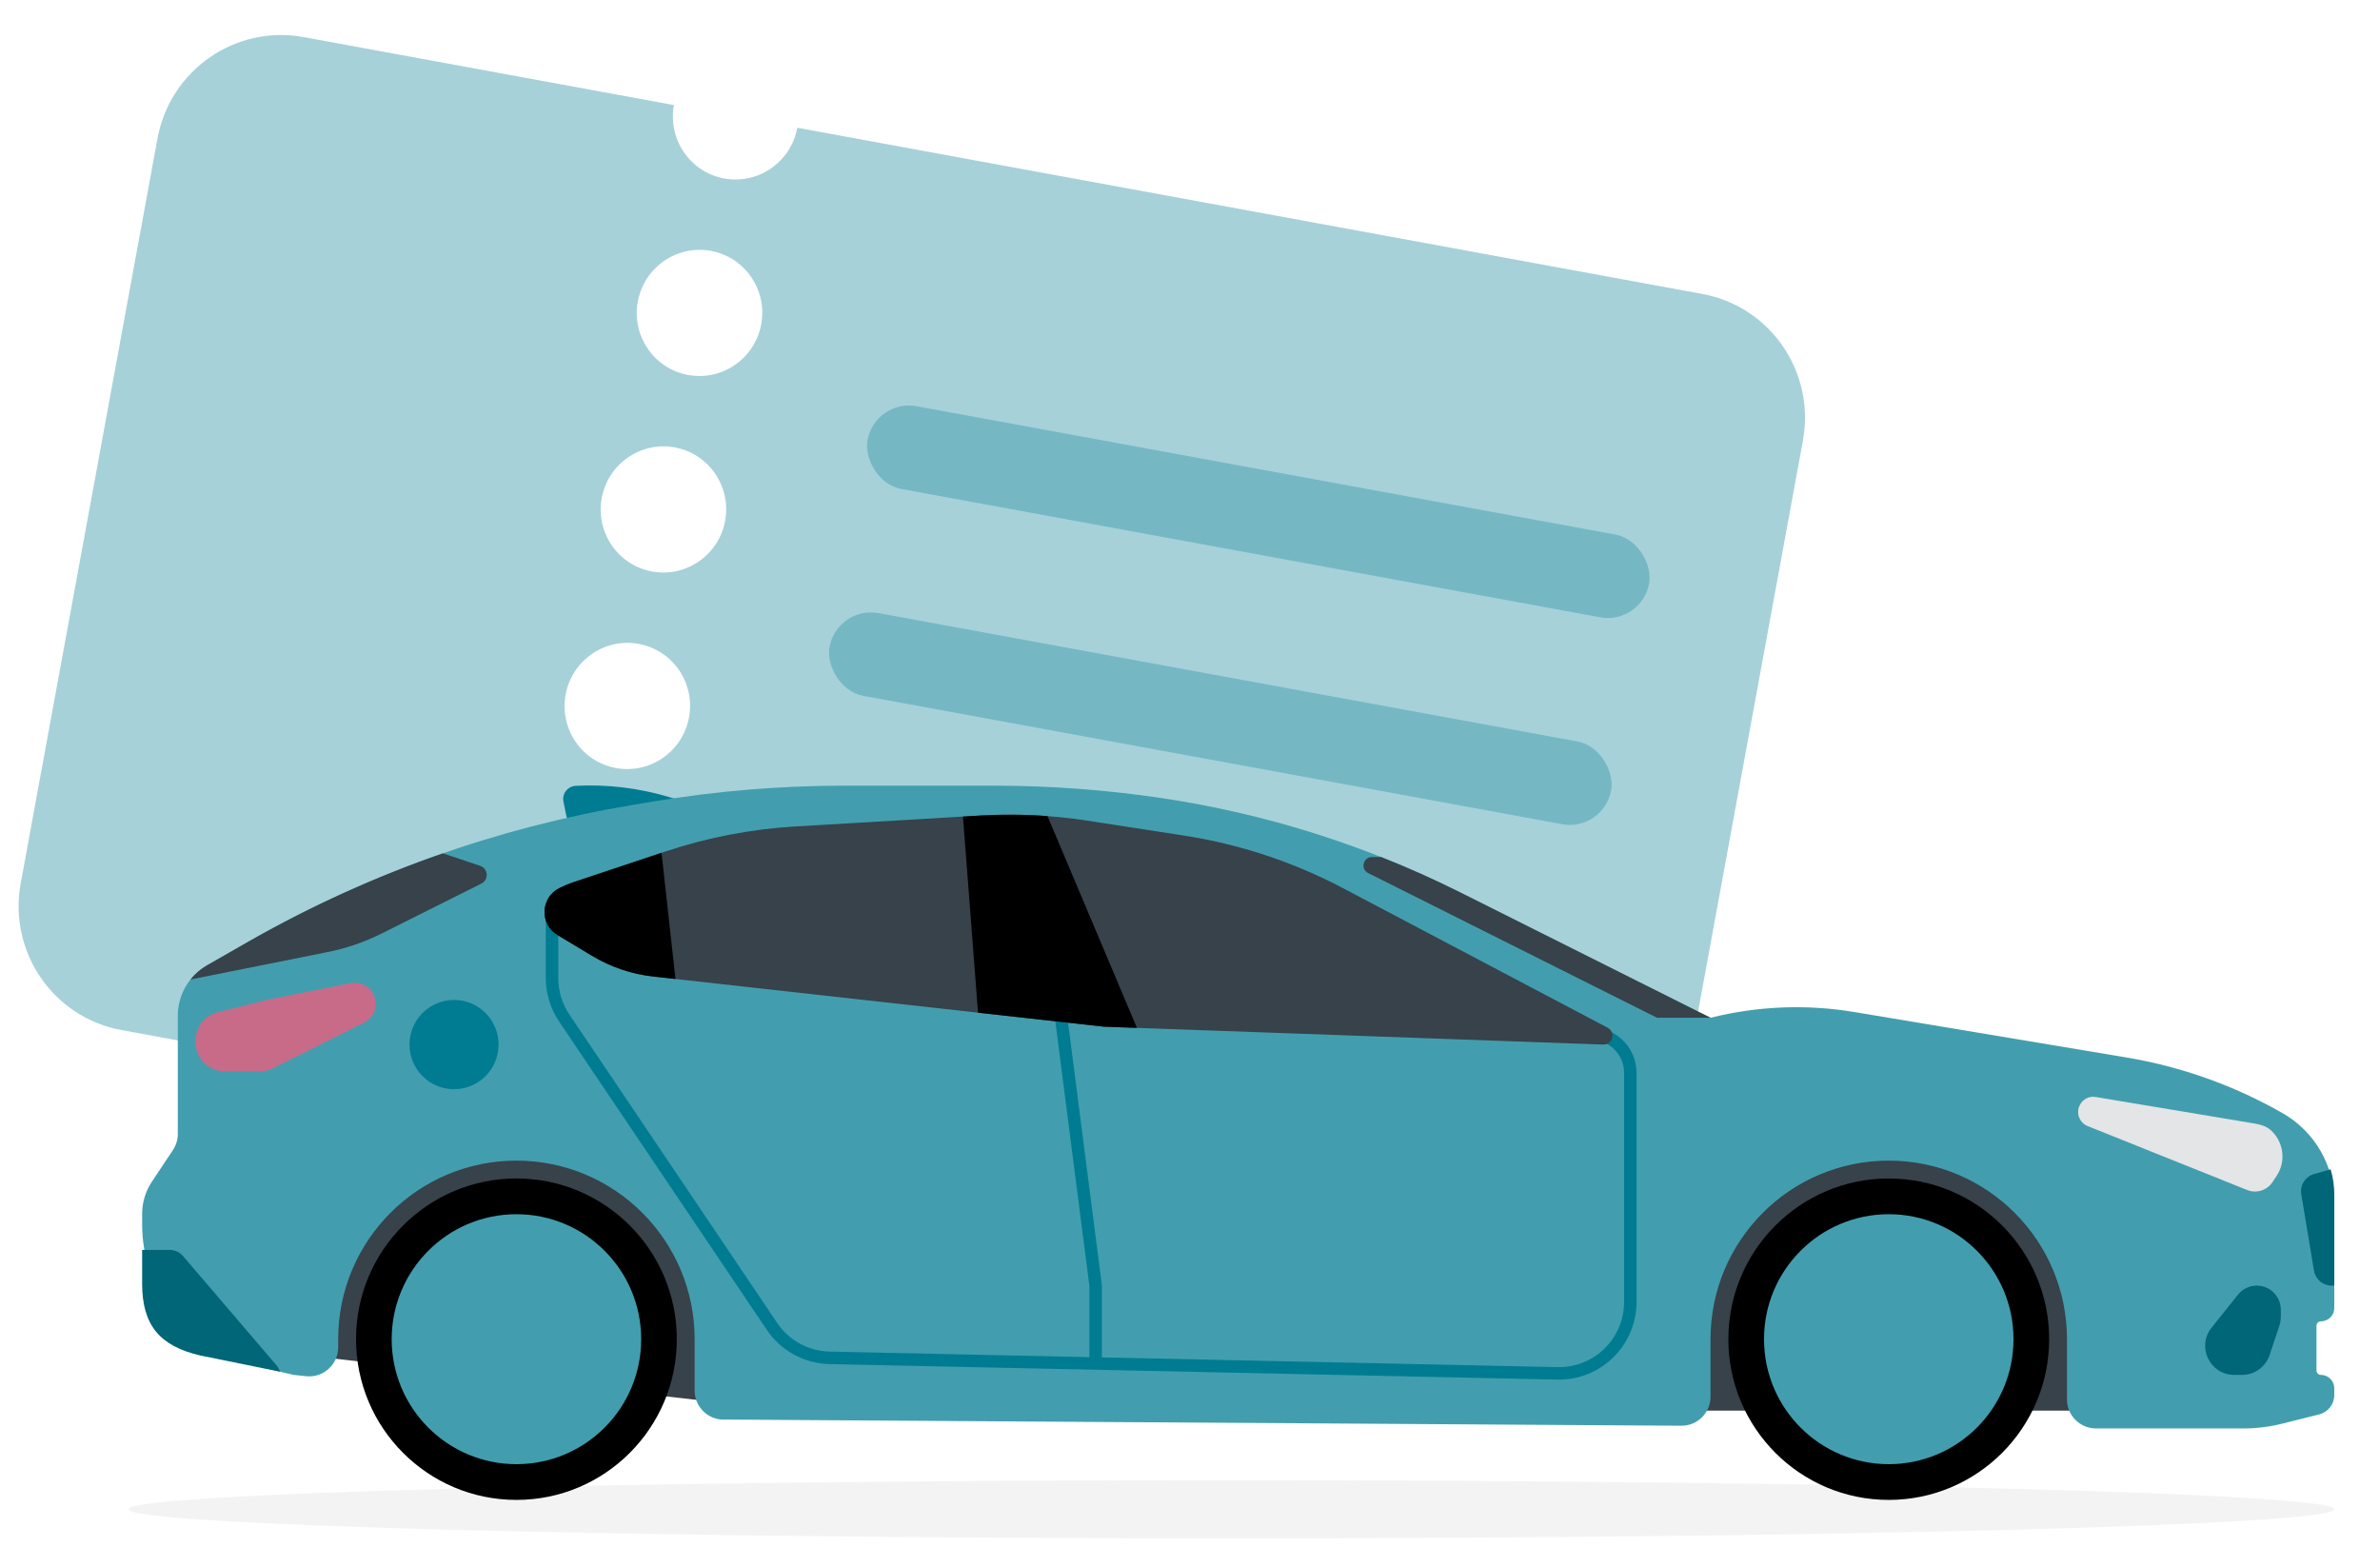 <svg width="82" height="54" viewBox="0 0 82 54" fill="none" xmlns="http://www.w3.org/2000/svg">
<g clip-path="url(#clip0_4710_774)">
<path fill-rule="evenodd" clip-rule="evenodd" d="M27.47 4.401C27.253 5.582 26.126 6.364 24.952 6.149C23.778 5.933 23.002 4.801 23.218 3.62L10.463 1.278C8.115 0.846 5.859 2.411 5.426 4.773L0.714 30.431C0.28 32.793 1.832 35.057 4.18 35.488L16.965 37.836C16.967 37.717 16.979 37.596 17.002 37.474C17.218 36.294 18.346 35.511 19.52 35.727C20.694 35.942 21.47 37.074 21.253 38.255C21.231 38.377 21.199 38.494 21.159 38.606L52.368 44.337C54.717 44.769 56.972 43.204 57.406 40.842L62.117 15.184C62.551 12.822 60.999 10.558 58.651 10.127L27.47 4.401ZM23.708 12.919C24.883 13.135 26.01 12.353 26.227 11.172C26.444 9.991 25.668 8.859 24.494 8.643C23.32 8.428 22.192 9.21 21.975 10.391C21.758 11.572 22.534 12.704 23.708 12.919ZM24.984 17.943C24.767 19.123 23.639 19.906 22.465 19.69C21.291 19.475 20.515 18.343 20.732 17.162C20.948 15.981 22.076 15.198 23.25 15.414C24.424 15.63 25.2 16.762 24.984 17.943ZM21.222 26.461C22.396 26.677 23.523 25.894 23.74 24.713C23.957 23.533 23.181 22.401 22.007 22.185C20.833 21.969 19.705 22.752 19.488 23.933C19.271 25.113 20.047 26.246 21.222 26.461ZM22.497 31.484C22.28 32.665 21.152 33.448 19.978 33.232C18.804 33.016 18.028 31.884 18.245 30.703C18.462 29.523 19.589 28.74 20.764 28.956C21.938 29.171 22.714 30.303 22.497 31.484Z" fill="#A6D1D9"/>
<rect x="30.152" y="13.734" width="27.379" height="2.899" rx="1.449" transform="rotate(10.406 30.152 13.734)" fill="#75B8C4"/>
<rect x="28.843" y="20.862" width="27.379" height="2.899" rx="1.449" transform="rotate(10.406 28.843 20.862)" fill="#75B8C4"/>
<rect x="27.534" y="27.989" width="27.379" height="2.899" rx="1.449" transform="rotate(10.406 27.534 27.989)" fill="#75B8C4"/>
<path d="M4.425 52C4.425 52.552 21.439 53 42.425 53C63.412 53 80.425 52.552 80.425 52C80.425 51.447 63.412 51 42.425 51C21.439 51 4.425 51.447 4.425 52Z" fill="black" fill-opacity="0.05"/>
<path d="M11.038 46.755L24.547 48.293V39.373H11.038V46.755Z" fill="#37424A"/>
<path d="M58.319 48.601H71.829V39.373H58.319V48.601Z" fill="#37424A"/>
<path d="M23.049 27.46L24.276 27.826L20.02 29.156L19.684 28.552C19.599 28.4 19.538 28.236 19.503 28.065L19.413 27.619C19.357 27.347 19.557 27.088 19.835 27.074C20.921 27.019 22.008 27.149 23.049 27.46Z" fill="#007C92"/>
<path d="M79.902 48.732C80.21 48.655 80.425 48.379 80.425 48.062V47.831C80.425 47.577 80.219 47.37 79.965 47.37C79.88 47.37 79.811 47.302 79.811 47.217V45.678C79.811 45.594 79.88 45.525 79.965 45.525C80.219 45.525 80.425 45.319 80.425 45.064V41.419C80.425 40.153 79.748 38.985 78.65 38.356C76.981 37.401 75.156 36.75 73.26 36.433L63.887 34.868C62.24 34.593 60.554 34.661 58.934 35.066L50.319 30.751C47.077 29.127 43.597 28.028 40.01 27.495C38.096 27.211 36.164 27.069 34.229 27.069H29.092C26.884 27.069 24.681 27.252 22.504 27.615L21.79 27.734C17.115 28.515 12.617 30.12 8.504 32.474L7.132 33.26C6.51 33.616 6.126 34.278 6.126 34.996V39.071C6.126 39.268 6.067 39.46 5.958 39.624L5.232 40.715C5.014 41.043 4.897 41.429 4.897 41.823V42.182C4.897 44.501 6.493 46.516 8.75 47.048L10.117 47.37L10.548 47.416C11.138 47.477 11.652 47.014 11.652 46.421C11.652 46.329 11.652 46.235 11.652 46.14C11.652 42.742 14.401 39.988 17.792 39.988C21.184 39.988 23.933 42.742 23.933 46.14L23.933 47.911C23.933 48.423 24.32 48.853 24.829 48.906L24.854 48.908L57.927 49.122C58.482 49.126 58.934 48.677 58.934 48.122L58.934 46.14C58.934 42.742 61.683 39.988 65.074 39.988C68.465 39.988 71.215 42.742 71.215 46.14L71.215 48.215C71.215 48.764 71.658 49.211 72.208 49.215L72.443 49.216H77.287C77.74 49.216 78.192 49.16 78.631 49.05L79.902 48.732Z" fill="#429EAE"/>
<path fill-rule="evenodd" clip-rule="evenodd" d="M36.309 34.798L34.777 28.349L35.195 28.249L36.733 34.72L37.964 44.281V46.767L53.666 47.102C54.923 47.129 55.955 46.116 55.955 44.857V36.962C55.955 36.474 55.644 36.04 55.181 35.886L55.317 35.477C55.955 35.691 56.385 36.288 56.385 36.962V44.857C56.385 46.357 55.154 47.564 53.657 47.532L28.577 46.998C27.71 46.979 26.906 46.54 26.42 45.819L19.263 35.196C18.965 34.754 18.805 34.232 18.805 33.699V31.375H19.235V33.699C19.235 34.146 19.369 34.584 19.619 34.955L26.776 45.578C27.184 46.183 27.859 46.552 28.587 46.567L37.534 46.758V44.308L36.309 34.798Z" fill="#007C92"/>
<path d="M33.761 28.099C34.993 28.027 36.229 28.085 37.449 28.273L40.783 28.787C42.701 29.083 44.556 29.696 46.273 30.601L55.392 35.41C55.519 35.476 55.583 35.622 55.546 35.761C55.509 35.9 55.381 35.994 55.238 35.989L38.033 35.373L22.508 33.645C21.762 33.562 21.043 33.319 20.399 32.932L19.207 32.216C18.584 31.841 18.619 30.925 19.269 30.599L19.302 30.583C19.445 30.511 19.593 30.45 19.744 30.399L22.906 29.343C24.364 28.856 25.879 28.564 27.413 28.474L33.761 28.099Z" fill="#37424A"/>
<ellipse cx="5.526" cy="5.537" rx="5.526" ry="5.537" transform="matrix(-1 0 0 1 70.601 40.603)" fill="black"/>
<ellipse cx="5.526" cy="5.537" rx="5.526" ry="5.537" transform="matrix(-1 0 0 1 23.319 40.603)" fill="black"/>
<ellipse cx="4.298" cy="4.306" rx="4.298" ry="4.306" transform="matrix(-1 0 0 1 69.373 41.834)" fill="#429EAE"/>
<ellipse cx="4.298" cy="4.306" rx="4.298" ry="4.306" transform="matrix(-1 0 0 1 22.091 41.834)" fill="#429EAE"/>
<ellipse cx="1.535" cy="1.538" rx="1.535" ry="1.538" transform="matrix(-1 0 0 1 17.178 34.451)" fill="#007C92"/>
<path d="M7.111 33.272C6.897 33.398 6.712 33.56 6.562 33.748L11.299 32.799C11.941 32.671 12.563 32.457 13.149 32.163L16.586 30.442C16.83 30.319 16.83 29.97 16.586 29.848C16.572 29.841 16.557 29.834 16.542 29.83L15.258 29.401C12.954 30.201 10.723 31.211 8.596 32.422L7.111 33.272Z" fill="#37424A"/>
<path d="M9.407 36.806L12.544 35.235C13.122 34.945 13.062 34.102 12.449 33.897C12.329 33.857 12.2 33.849 12.076 33.874L9.195 34.451L7.496 34.877C7.051 34.988 6.739 35.388 6.739 35.847V35.912C6.739 36.464 7.187 36.912 7.739 36.912H8.959C9.114 36.912 9.268 36.876 9.407 36.806Z" fill="#C76B89"/>
<path d="M71.929 38.798L77.425 41.001C77.742 41.127 78.105 41.015 78.294 40.731L78.436 40.516C78.784 39.995 78.671 39.313 78.22 38.924C78.068 38.794 77.869 38.741 77.672 38.708L72.209 37.796C71.707 37.712 71.394 38.321 71.753 38.682C71.803 38.732 71.863 38.771 71.929 38.798Z" fill="#E3E5E6"/>
<path d="M78.583 45.363V45.124C78.583 44.666 78.212 44.294 77.754 44.294C77.502 44.294 77.263 44.409 77.106 44.606L76.195 45.746C75.673 46.401 76.139 47.37 76.977 47.37H77.248C77.678 47.37 78.061 47.095 78.197 46.686L78.532 45.679C78.566 45.577 78.583 45.47 78.583 45.363Z" fill="#006678"/>
<path d="M58.934 35.066L50.319 30.751C49.426 30.304 48.515 29.896 47.589 29.529H47.267C46.962 29.529 46.864 29.943 47.138 30.08L57.092 35.066H58.934Z" fill="#37424A"/>
<path d="M80.425 44.294V41.158C80.425 40.859 80.382 40.566 80.3 40.288L79.724 40.452C79.424 40.538 79.236 40.836 79.287 41.145L79.726 43.78C79.775 44.077 80.031 44.294 80.331 44.294H80.425Z" fill="#006678"/>
<path d="M4.897 43.064V44.223C4.897 45.651 5.498 46.371 6.885 46.698L9.644 47.259C9.62 47.178 9.579 47.101 9.522 47.034L6.309 43.279C6.193 43.142 6.022 43.064 5.843 43.064H4.897Z" fill="#006678"/>
<path d="M33.178 28.134L33.761 28.099C34.537 28.054 35.315 28.06 36.09 28.118L39.171 35.414L38.034 35.373L33.697 34.891L33.178 28.134Z" fill="black"/>
<path d="M22.791 29.382L23.273 33.73L22.508 33.645C21.762 33.562 21.043 33.319 20.399 32.932L19.207 32.216C18.584 31.841 18.619 30.925 19.269 30.599L19.302 30.583C19.445 30.511 19.593 30.45 19.744 30.399L22.791 29.382Z" fill="black"/>
</g>
<defs>
<clipPath id="clip0_4710_774">
<rect width="81" height="54" fill="white" transform="translate(0.425)"/>
</clipPath>
</defs>
</svg>
